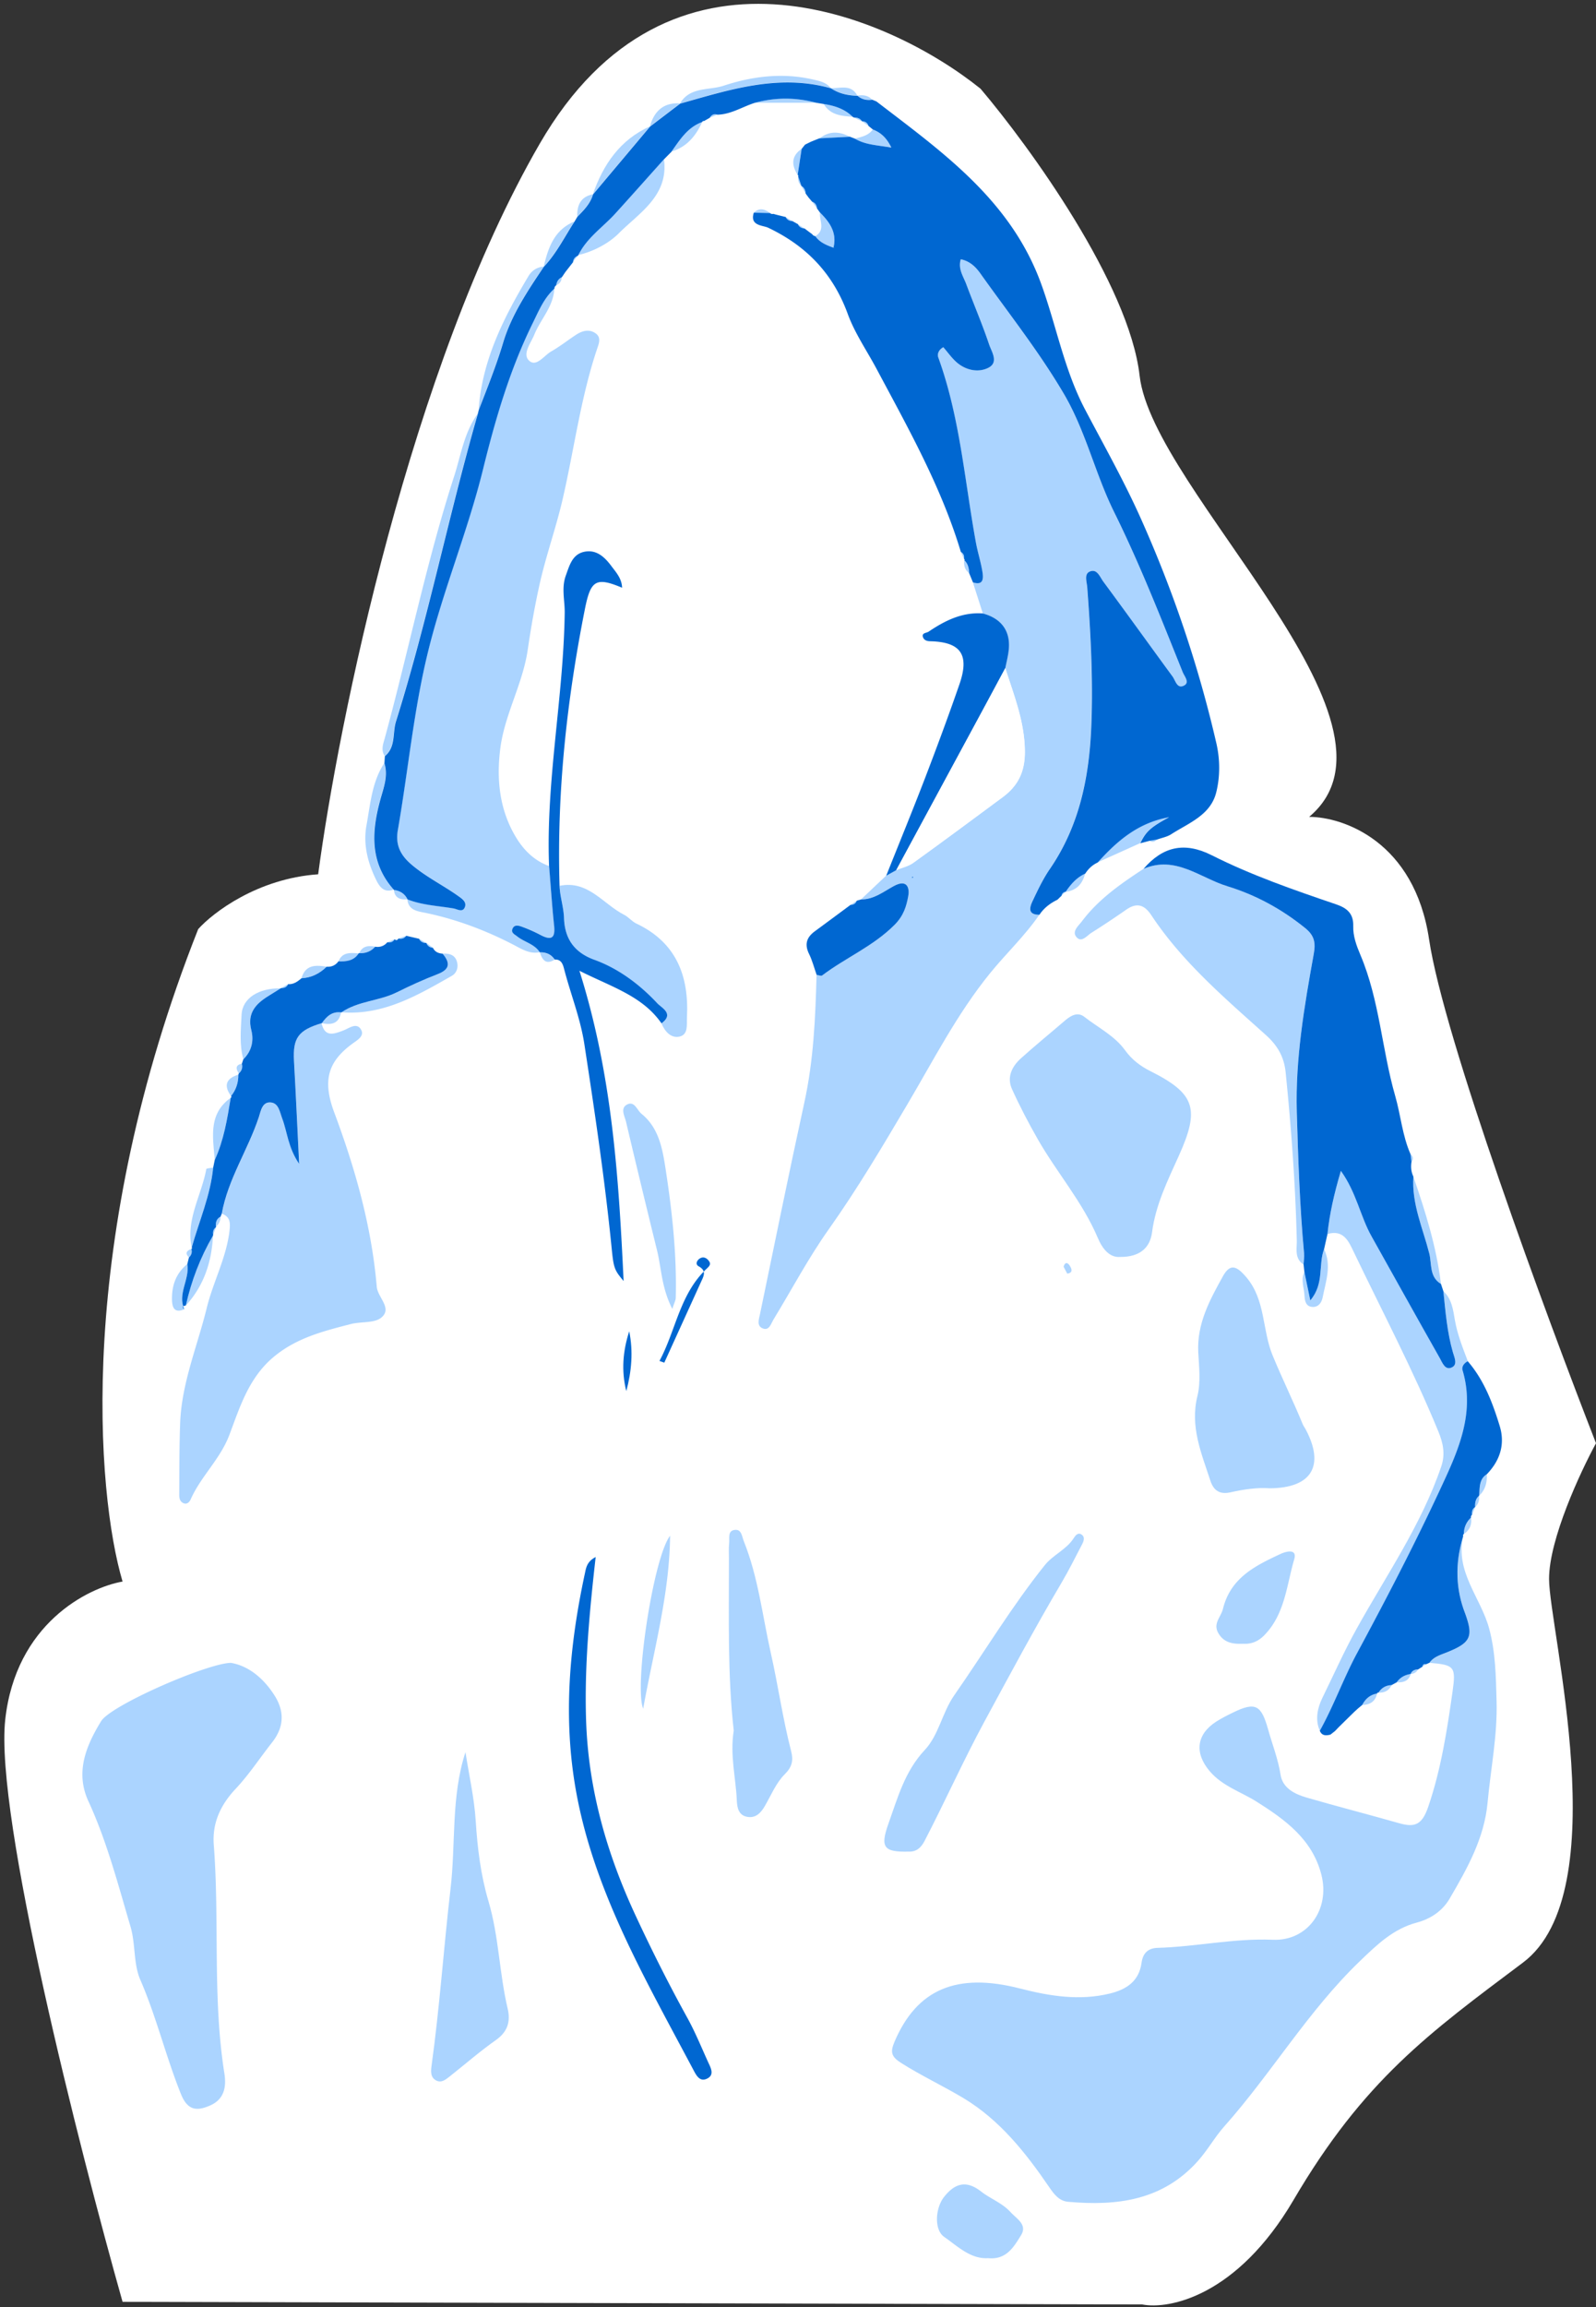 <svg xmlns="http://www.w3.org/2000/svg" width="306" height="442" fill="none"
viewBox="0 0 306 442">
<rect x="0" y="0" width="306" height="442" fill="#333333" stroke="none"/>
<path fill="#fff"
     d="M1 329.501c-2 18.4 14.166 82 22.5 111.5l195.5.499c5.167 1 18.2-1.6 29-20 13.5-23 26-32 44-45.5s5-64 5-73.5c0-7.6 6-20.5 9-26-9.5-24.333-29.2-77.7-32-96.5-2.8-18.8-16.5-23.5-23-23.5 21.5-18-30-62.5-32.5-84.5-2-17.6-21.167-44-30.5-55-17.833-14.333-59.7-32.3-84.5 10.5C78.7 70.3 64.833 138.668 61 167.502c-11.6.8-20.167 7.333-23 10.5-23.6 59.6-19.5 108.166-14.5 125-6.667 1.166-20.5 8.1-22.5 26.5Z">
</path>
<path fill="#007EFF" fill-opacity="0.33"
     d="M188.438 117.528c-.639-1.986-1.272-3.979-1.911-5.965 2.02.655 2.027-.742 1.824-1.978-.305-1.906-.909-3.769-1.257-5.667-2.166-11.857-3.053-23.976-7.21-35.44-.226-.625.021-1.44.959-1.964.923 1.033 1.737 2.255 2.827 3.113 1.694 1.332 3.918 1.754 5.749.859 2.137-1.048.684-3.085.204-4.51-1.308-3.9-2.936-7.682-4.376-11.537-.559-1.491-1.62-2.932-1.053-4.772 1.86.371 2.98 1.63 3.83 2.822 5.393 7.587 11.193 14.89 15.932 22.95 4.208 7.151 6.003 15.298 9.645 22.667 4.935 9.973 8.99 20.331 13.133 30.639.327.822 1.388 1.971.298 2.568-1.374.756-1.672-.932-2.246-1.724-4.426-6.045-8.794-12.134-13.257-18.157-.647-.88-1.192-2.568-2.638-1.92-1.09.487-.531 1.964-.451 3.004.654 8.7 1.112 17.407.8 26.129-.364 9.922-2.203 19.437-7.973 27.846-1.294 1.884-2.29 3.986-3.271 6.059-.596 1.258-1.032 2.706 1.286 2.691-2.798 4.074-6.417 7.456-9.521 11.29-6.294 7.769-10.779 16.578-15.816 25.089-4.789 8.096-9.579 16.177-15.037 23.874-3.903 5.499-7.08 11.515-10.597 17.29-.48.786-.807 2.132-1.956 1.761-1.38-.444-.843-1.819-.632-2.83 2.798-13.486 5.539-26.987 8.482-40.437 1.774-8.096 2.144-16.287 2.348-24.514.356.051.843.276 1.046.116 4.499-3.404 9.791-5.579 13.89-9.704 1.751-1.76 2.282-3.579 2.631-5.543.276-1.585-.262-3.244-2.747-1.898-1.977 1.069-3.838 2.589-6.287 2.575 1.599-1.513 3.205-3.026 4.804-4.539.639-.357 1.286-.713 1.926-1.07 1.105-.458 2.348-.727 3.292-1.411 5.749-4.139 11.448-8.365 17.146-12.584 2.885-2.139 4.23-4.794 4.23-8.62-.007-5.739-2.079-10.831-3.758-16.09.226-1.164.531-2.314.655-3.485.407-3.586-1.36-6.03-4.943-6.983Zm-13.46 50.388-.16.226.261.036-.101-.262ZM280.533 294.334c-1.577 6.794 3.365 11.741 4.971 17.633 1.243 4.575 1.301 9.209 1.432 13.944.182 6.605-1.126 12.956-1.722 19.43-.625 6.852-3.918 12.657-7.269 18.396-1.359 2.335-3.605 3.884-6.316 4.605-4.491 1.193-7.609 4.219-10.902 7.383-9.935 9.551-16.92 21.459-25.998 31.664-1.839 2.066-3.176 4.525-5.051 6.62-6.782 7.594-15.54 8.656-24.901 7.82-1.672-.153-2.624-1.361-3.576-2.75-4.521-6.619-9.5-12.919-16.477-17.109-3.918-2.349-8.082-4.284-11.956-6.743-1.832-1.164-2.13-2.022-1.279-4.023 4.295-10.111 11.941-13.362 24.123-10.227 5.64 1.447 11.367 2.379 17.196.953 3.176-.779 5.575-2.35 6.062-5.885.254-1.833 1.214-2.815 3.111-2.866 7.362-.211 14.609-1.862 22.044-1.549 6.672.283 11.026-5.791 9.325-12.461-1.73-6.787-6.956-10.548-12.385-13.974-3.038-1.92-6.585-2.975-9.042-5.877-2.943-3.47-2.551-7.049 1.294-9.501 1.018-.647 2.101-1.192 3.191-1.723 4.31-2.095 5.415-1.448 6.723 3.229.807 2.895 1.919 5.674 2.391 8.693.393 2.539 2.675 3.695 4.921 4.35 5.901 1.717 11.861 3.237 17.778 4.925 3.074.88 4.44.32 5.64-3.208 2.442-7.187 3.576-14.534 4.63-21.954.683-4.808.399-5.165-4.427-5.557.814-1.157 2.115-1.513 3.322-1.994 4.739-1.898 5.146-3.084 3.379-7.841-1.751-4.721-1.708-9.573-.232-14.403Z">
</path>
<path fill="#0067D1"
     d="M199.297 175.248c-2.319.015-1.89-1.433-1.287-2.691.982-2.074 1.977-4.176 3.271-6.06 5.778-8.409 7.617-17.923 7.973-27.845.32-8.722-.145-17.429-.799-26.129-.08-1.04-.632-2.517.45-3.005 1.447-.647 1.985 1.048 2.639 1.921 4.455 6.023 8.831 12.111 13.257 18.156.581.793.879 2.481 2.246 1.724 1.083-.596.029-1.753-.298-2.568-4.15-10.314-8.199-20.666-13.134-30.639-3.648-7.368-5.436-15.508-9.645-22.666-4.738-8.06-10.538-15.363-15.931-22.95-.851-1.2-1.97-2.451-3.831-2.822-.567 1.84.494 3.273 1.054 4.772 1.439 3.855 3.067 7.645 4.376 11.536.479 1.426 1.933 3.47-.204 4.51-1.832.895-4.056.473-5.749-.858-1.098-.866-1.912-2.08-2.827-3.113-.945.53-1.185 1.345-.96 1.964 4.158 11.457 5.044 23.575 7.21 35.44.349 1.905.952 3.76 1.258 5.666.196 1.23.189 2.633-1.825 1.979-.24-.582-.479-1.171-.719-1.753-.044-.931-.218-1.804-.931-2.481l.08-.16-.145-.116c.095-.575-.087-1.026-.603-1.324-3.736-12.432-10.074-23.663-16.136-35.025-1.875-3.521-4.201-6.867-5.552-10.577-2.828-7.74-7.93-13.028-15.271-16.512-.988-.473-3.561-.328-2.733-2.874l3.104.066a.624.624 0 0 0 .625.16c.291.08.581.16.872.233l1.512.37c.254.539.69.779 1.279.779.356.196.705.393 1.061.59.247.545.676.8 1.265.821.276.211.559.422.836.633.21.16.429.313.639.473a.816.816 0 0 0 .596.37c.865 1.245 2.203 1.746 3.547 2.241l.182-.014-.255-.008c.72-2.858-.697-4.895-2.587-6.75l-.567-.786c-.058-.61-.327-1.062-.93-1.28-.218-.255-.436-.517-.662-.771l-.654-.895.073.102c-.036-.618-.247-1.142-.821-1.455l.014.022-.632-1.848.051-.174-.146-.117c.255-1.658.509-3.324.763-4.982.219-.27.437-.546.655-.815.378-.19.755-.371 1.133-.56l.255-.102c.429-.175.865-.35 1.301-.524l.145-.029c1.926-.102 3.852-.196 5.786-.298.312.123.632.247.945.364 1.991 1.192 4.208 1.229 6.984 1.716-.974-2-2.1-2.895-3.554-3.477l-.828-.676c-.204-.626-.662-.895-1.294-.902l.058.029c-.363-.575-.916-.764-1.563-.735l-.232-.13c-1.534-1.528-3.474-2.14-5.546-2.46l-1.454-.24c-3.91-1.04-7.82-1.047-11.723 0-2.406.75-4.586 2.226-7.21 2.285-.676-.248-1.141.043-1.49.603l.043-.022c-.377.219-.763.43-1.141.648-.16-.051-.269 0-.312.167-2.835 1.004-4.31 3.426-5.924 5.696l.066-.044-.807.808.08-.08c-.262.269-.531.538-.792.807l.051-.073c-3.111 3.47-6.2 6.954-9.333 10.402-2.398 2.641-5.487 4.663-7.115 7.995l-.08.116c-.56.226-.894.618-.931 1.237l-1.482 1.898-.676 1.004.022-.036c-.669.313-.996.873-1.098 1.578a.678.678 0 0 0-.334.611c-2.014 1.819-3.009 4.278-4.165 6.627-4.39 8.911-7.16 18.404-9.521 27.984-2.907 11.806-7.61 23.045-10.517 34.836-2.784 11.29-3.83 22.87-5.822 34.298-.48 2.771.422 4.735 2.617 6.605 2.798 2.379 6.061 3.957 9.005 6.059.668.473 1.562 1.084 1.257 2.008-.4 1.215-1.468.466-2.18.342-2.966-.509-6.011-.611-8.853-1.739l.015.008c-.524-1.099-1.418-1.652-2.595-1.819l-.037-.036c-4.63-5.187-4.273-11.115-2.587-17.247.625-2.285 1.54-4.547.785-6.991l.087-1.353c2.13-1.746 1.44-4.43 2.13-6.641 6.098-19.401 10.066-39.375 15.684-58.907.059-.247.124-.494.182-.742 1.643-4.284 3.365-8.518 4.688-12.948 1.585-5.288 4.717-9.95 7.806-14.54l-.007.014c2.427-2.56 3.968-5.725 5.873-8.642l.545-.917c1.235-1.273 2.5-2.517 3.009-4.299l-.015.022c3.656-4.35 7.312-8.693 10.968-13.042l-.022.021c1.933-1.469 3.867-2.946 5.807-4.415l-.036.022c9.47-2.67 18.904-5.761 28.935-2.932l-.03-.014c1.549 1.033 3.278 1.396 5.103 1.44h.007c.814.72 1.781.895 2.827.757l.109.043c.226.095.451.19.676.277 12.647 9.703 25.722 18.869 31.573 34.901 2.922 8.01 4.419 16.505 8.439 24.129 3.641 6.91 7.493 13.733 10.677 20.855 6.214 13.886 11.083 28.275 14.5 43.114.705 3.077.726 6.343-.03 9.376-1.09 4.379-5.276 5.863-8.634 8.024-.785.509-1.788.684-2.697 1.011-.479.08-.959.167-1.439.247-.596.16-1.192.32-1.788.473 1.076-2.248 1.97-3.07 5.524-4.99-5.931 1.047-9.994 4.561-13.686 8.671-1.01.465-1.795 1.2-2.391 2.131-1.665.735-2.784 2.059-3.78 3.514l.073-.044c-.48.051-.77.305-.843.786l.095-.11-.873.852c-1.395.683-2.594 1.578-3.452 2.88Z">
</path>
<path fill="#007EFF" fill-opacity="0.33"
     d="M78.1 172.281c2.842 1.127 5.887 1.236 8.853 1.738.72.124 1.788.873 2.18-.342.305-.931-.589-1.535-1.257-2.007-2.944-2.103-6.207-3.681-9.005-6.06-2.203-1.869-3.097-3.833-2.617-6.605 1.984-11.42 3.038-23.008 5.822-34.298 2.907-11.791 7.61-23.03 10.517-34.836 2.362-9.58 5.131-19.073 9.521-27.983 1.156-2.35 2.159-4.809 4.165-6.627-.138 3.462-2.639 5.892-3.845 8.874-.647 1.6-2.355 3.695-.981 4.968 1.388 1.288 2.863-1.003 4.244-1.782 1.672-.945 3.184-2.167 4.805-3.215 1.177-.764 2.522-1.105 3.728-.218 1.098.807.574 1.993.233 3.004-3.147 9.398-4.383 19.233-6.607 28.835-1.25 5.39-3.14 10.635-4.354 16.025-.945 4.205-1.7 8.489-2.318 12.737-.96 6.525-4.368 12.301-5.233 18.702-.807 5.987-.233 12.054 3.11 17.436 1.498 2.408 3.489 4.314 6.229 5.303.313 3.805.56 7.609.967 11.406.254 2.408-.545 2.866-2.602 1.782a30.728 30.728 0 0 0-3.598-1.593c-.64-.232-1.49-.465-1.81.48-.247.721.473 1.012.916 1.368 1.381 1.106 3.307 1.448 4.347 3.055-1.941.408-3.46-.596-5.074-1.433-5.37-2.779-10.982-4.888-16.92-6.117-1.534-.299-3.227-.51-3.416-2.597ZM44.252 318.579c3.264.531 6.193 2.815 8.366 6.22 1.999 3.135 1.831 6.139-.48 9.063-2.318 2.939-4.383 6.111-6.94 8.831-2.923 3.106-4.536 6.583-4.21 10.773 1.127 14.578-.268 29.264 2.036 43.791.407 2.56-.036 4.932-2.711 6.11-2.515 1.106-4.325 1.055-5.626-2.189-2.892-7.187-4.688-14.745-7.784-21.874-1.352-3.106-.88-6.816-1.89-10.227-2.398-8.104-4.513-16.28-8.067-23.998-2.58-5.594-.393-10.693 2.442-15.327 1.897-3.077 20.372-11.1 24.864-11.173ZM61.652 196.03c.64 2.764 2.384 2.073 4.187 1.39 1.075-.408 2.434-1.528 3.292-.306.923 1.317-.625 2.153-1.526 2.815-4.776 3.485-5.793 7.122-3.518 13.21 4.005 10.708 7.166 21.837 8.148 33.374.174 2.073 3.03 4.11.9 5.9-1.351 1.134-3.917.749-5.88 1.258-5.24 1.353-10.414 2.641-14.797 6.307-4.768 3.993-6.469 9.594-8.475 14.919-1.766 4.67-5.48 7.951-7.435 12.381-.24.538-.756 1.033-1.454.669-.763-.4-.734-1.208-.727-1.913.03-4.474.008-8.955.175-13.421.29-7.66 3.3-14.694 5.095-22.019 1.235-5.041 3.794-9.66 4.375-14.89.175-1.557.066-2.597-1.475-3.179 1.192-6.627 5.044-12.235 7.115-18.527.378-1.143.647-2.968 2.34-2.765 1.476.175 1.672 1.855 2.138 3.077.988 2.59 1.104 5.521 3.241 8.693-.356-7.216-.647-13.486-.988-19.757-.262-4.386.785-5.863 5.27-7.216Z">
</path>
<path fill="#0067D1"
     d="M254.513 236.432c-.218.96-.429 1.92-.647 2.88-1.148 2.975.08 6.641-2.645 9.82-.465-2.247-.8-3.855-1.134-5.463l-.153-1.404c.037-.72.153-1.447.095-2.16-.829-9.005-1.134-18.084-1.396-27.082-.29-10.082 1.439-20.244 3.249-30.246.393-2.168.146-3.535-1.664-4.99-4.485-3.623-9.434-6.321-14.893-7.994-5.24-1.601-9.95-5.972-16.077-3.332 3.685-4.277 7.842-5.245 13.09-2.604 7.653 3.855 15.765 6.656 23.869 9.413 2.049.698 3.314 1.76 3.249 4.124-.059 1.957.617 3.768 1.381 5.572 3.663 8.642 4.099 18.084 6.664 27.002 1.069 3.703 1.367 7.602 2.944 11.166.058.487.124.975.182 1.462-.16.982-.073 1.928.363 2.83-.356 5.186 1.81 9.878 3.046 14.73.494 1.957-.022 4.495 2.238 5.827.153.465.313.931.465 1.403.407 3.929.72 7.878 1.825 11.697.298 1.026.959 2.372-.24 2.91-1.272.575-1.788-.938-2.282-1.811-4.398-7.762-8.73-15.552-13.09-23.336-2.145-3.819-2.864-8.329-5.866-12.526-1.294 4.386-2.166 8.191-2.573 12.112Z">
</path>
<path fill="#007EFF" fill-opacity="0.33"
     d="M214.763 240.81c-2.042.16-3.401-1.564-4.281-3.644-2.907-6.86-7.828-12.475-11.484-18.862-1.795-3.143-3.481-6.358-4.971-9.653-1.025-2.262-.022-4.321 1.694-5.87 2.783-2.51 5.698-4.874 8.54-7.318 1.097-.938 2.398-1.622 3.612-.669 2.66 2.08 5.829 3.644 7.82 6.401 1.352 1.869 2.973 3.07 4.95 4.059 8.569 4.306 9.405 7.238 5.371 16.185-2.122 4.706-4.448 9.369-5.131 14.65-.378 2.924-2.297 4.75-6.12 4.721Z">
</path>
<path fill="#007EFF" fill-opacity="0.33"
     d="M219.248 166.461c6.127-2.641 10.837 1.724 16.077 3.331 5.458 1.673 10.408 4.372 14.892 7.994 1.81 1.463 2.057 2.823 1.665 4.991-1.81 10.002-3.54 20.171-3.249 30.246.262 8.998.567 18.076 1.395 27.081.066.713-.058 1.441-.094 2.161-1.781-1.164-1.265-3.012-1.301-4.634-.262-10.758-1.061-21.48-2.137-32.188-.298-2.953-1.548-5.128-3.765-7.121-7.9-7.1-16.041-14.003-21.986-22.98-1.345-2.029-2.798-2.466-4.826-1.054a167.57 167.57 0 0 1-6.65 4.415c-.851.531-1.847 1.899-2.799.917-1.09-1.128.306-2.234.967-3.114 3.176-4.226 7.45-7.194 11.811-10.045Z">
</path>
<path fill="#0067D1"
     d="M61.652 196.03c-4.477 1.353-5.524 2.83-5.284 7.202.349 6.27.632 12.54.988 19.756-2.144-3.171-2.26-6.103-3.241-8.692-.465-1.222-.662-2.903-2.137-3.077-1.694-.204-1.97 1.615-2.34 2.764-2.072 6.292-5.924 11.901-7.116 18.527-.08.197-.153.386-.233.582-.77.408-.98 1.077-.886 1.892l.029.116c-.502.349-.669.837-.56 1.426 0 0-.029.203-.036.203-2.435 4.19-4.15 8.649-5.204 13.378-.45.094-.887.203-.298.734-1.352-2.989 1.075-5.724.581-8.663.102-.422.211-.844.313-1.266.48-.451.647-.996.465-1.637l.153-.109-.088-.16c1.432-5.092 3.598-9.98 4.114-15.312.102-.48.196-.967.298-1.447 1.744-3.79 2.399-7.857 3.067-11.923l.153-.145-.087-.189c.96-1.193 1.41-2.568 1.395-4.096l.087-.24c.582-.502.77-1.12.59-1.862.094-.284.18-.56.275-.844 1.607-1.564 2.057-3.542 1.534-5.594-.814-3.179.785-4.99 3.198-6.488.8-.495 1.592-.997 2.391-1.492 0 0 .153-.08.16-.08.596.03 1.047-.181 1.308-.742 1.047.073 1.817-.501 2.559-1.127 1.897-.102 3.481-.895 4.826-2.211.945.065 1.7-.27 2.26-1.033 1.512.051 2.944-.088 3.874-1.521l.102-.036c1.214.051 2.253-.327 3.074-1.244.93.146 1.716-.138 2.333-.851.582.095 1.076-.029 1.389-.582.312.298.545.167.748-.138.603.138 1.105-.007 1.483-.524l2.457.568c.269.567.741.807 1.352.814l.021-.043c.226.596.662.916 1.287.967.37.786 1.046 1.062 1.86 1.12 1.44 1.717 1.469 2.983-.93 3.907-2.667 1.025-5.284 2.218-7.85 3.491-3.394 1.695-7.406 1.644-10.611 3.841l-.095.007c-1.737-.211-2.783.793-3.677 2.073h-.051Z">
</path>
<path fill="#007EFF" fill-opacity="0.33"
     d="M243.386 285.133c-2.224-.175-4.855.182-7.457.771-1.999.451-3.22-.262-3.867-2.233-1.723-5.274-3.932-10.366-2.478-16.229.654-2.626.312-5.55.159-8.322-.298-5.506 2.217-10.089 4.732-14.621 1.374-2.473 2.609-2.008 4.492.211 3.699 4.364 3.009 10.075 5.029 14.963 1.832 4.445 3.954 8.751 5.779 13.195.138.335.37.626.545.946 3.714 6.954 1.228 11.297-6.934 11.319Z">
</path>
<path fill="#0067D1"
     d="M280.533 294.334c-1.483 4.823-1.519 9.675.233 14.396 1.773 4.757 1.366 5.943-3.38 7.842-1.206.48-2.507.843-3.322 1.993-.218.094-.428.189-.646.283-.415-.109-.64.059-.705.473-.269.167-.538.342-.814.509-.655.015-1.178.248-1.454.895l.022-.014c-1.112.174-2.028.661-2.682 1.6-.327.174-.654.356-.981.531-1.091.036-1.919.531-2.508 1.44h-.196l-.087.175c-1.33.233-2.224 1.025-2.835 2.189-.283.233-.56.466-.843.699-.247.232-.502.458-.749.691l-2.18 2.138c-.255.255-.516.509-.771.757-.225.24-.45.48-.676.713-.29.225-.581.458-.872.683-.843.204-1.628.262-2.042-.734 2.696-4.83 4.543-10.053 7.174-14.934 5.494-10.199 10.858-20.499 15.75-30.996 3.365-7.216 6.963-14.635 4.455-23.11-.218-.734.276-1.389.989-1.76 3.118 3.615 4.775 7.98 6.134 12.439 1.061 3.491.036 6.605-2.486 9.216-1.555.99-1.308 2.634-1.482 4.117l-.008.022c-.676.568-.785 1.331-.748 2.146l-.008.007c-.545.35-.661.873-.581 1.477a.487.487 0 0 0-.196.524c-.887.858-1.367 1.884-1.367 3.128-.152.123-.203.276-.138.465ZM103.495 182.442c-1.032-1.607-2.958-1.942-4.346-3.055-.444-.356-1.163-.647-.916-1.367.32-.939 1.17-.713 1.81-.48 1.228.451 2.442.982 3.597 1.593 2.065 1.083 2.857.625 2.602-1.783-.399-3.789-.646-7.601-.966-11.405-.64-16.273 2.769-32.291 2.994-48.512.037-2.379-.661-4.757.211-7.158.72-1.978 1.25-4.117 3.612-4.575 2.304-.444 3.867 1.062 5.132 2.757.894 1.2 1.991 2.371 2.049 4.146-5.058-2.131-6.04-1.397-7.137 4.117-3.474 17.495-5.393 35.12-4.855 52.971.073 2.087.778 4.051.857 6.212.131 3.622 1.672 6.481 5.837 7.987 4.572 1.658 8.656 4.692 12.043 8.322.829.887 3.3 2.022.807 3.848-3.649-5.245-9.514-6.947-15.736-10.075 6.266 19.793 7.523 39.419 8.475 59.445-1.744-2.081-1.911-2.423-2.289-6.263-1.301-13.094-3.242-26.1-5.234-39.106-.755-4.925-2.616-9.552-3.866-14.338-.225-.866-.502-1.964-1.824-1.884-.676-1.011-1.643-1.411-2.821-1.389l-.036-.008Z">
</path>
<path fill="#007EFF" fill-opacity="0.33"
     d="M281.427 260.8c-.712.371-1.207 1.026-.989 1.76 2.508 8.475-1.09 15.894-4.455 23.11-4.891 10.497-10.255 20.797-15.75 30.996-2.631 4.881-4.477 10.111-7.174 14.934-.996-2.183-.4-4.51.473-6.3 2.166-4.415 4.157-8.911 6.563-13.239 5.669-10.22 12.421-19.909 16.237-31.112.799-2.356.363-4.444-.545-6.67-4.826-11.748-10.743-22.972-16.223-34.4-.981-2.051-1.962-4.372-5.051-3.455.407-3.921 1.279-7.725 2.573-12.112 3.009 4.198 3.728 8.708 5.865 12.527 4.361 7.776 8.7 15.574 13.09 23.335.494.873 1.01 2.386 2.282 1.812 1.192-.539.531-1.884.24-2.91-1.105-3.819-1.417-7.769-1.824-11.697 1.643 1.491 1.875 3.644 2.209 5.565.487 2.771 1.512 5.288 2.479 7.856ZM89.242 335.688c.683 4.4 1.694 8.779 1.97 13.209.327 5.209.974 10.388 2.435 15.32 2.013 6.772 2.078 13.828 3.692 20.629.574 2.437-.007 4.409-2.246 5.987-3.053 2.153-5.88 4.612-8.81 6.932-.762.597-1.598 1.339-2.608.844-1.17-.574-1.083-1.746-.93-2.873 1.562-11.246 2.318-22.594 3.633-33.84 1.032-8.721.066-17.596 2.864-26.208ZM174.178 354.739c-4.695.116-5.473-.786-3.845-5.332 1.774-4.954 3.133-10.046 6.97-14.134 2.697-2.874 3.336-7.165 5.648-10.475 5.792-8.307 11.018-17.007 17.356-24.929 1.599-2 4.143-2.975 5.553-5.179.312-.487.792-1.135 1.454-.727.777.48.479 1.28.138 1.935-1.287 2.458-2.515 4.946-3.925 7.332-5.153 8.714-9.921 17.633-14.747 26.529-4.085 7.536-7.566 15.341-11.513 22.935-.676 1.303-1.555 2.117-3.089 2.045ZM140.679 331.542c-1.214-10.715-.901-21.845-.923-32.974 0-.968-.058-1.942.044-2.903.109-.982-.371-2.495 1.214-2.567 1.17-.059 1.235 1.265 1.584 2.145 2.776 6.904 3.569 14.272 5.189 21.452 1.411 6.241 2.283 12.577 3.889 18.767.458 1.761.24 3.019-1.236 4.481-1.642 1.637-2.594 3.979-3.786 6.045-.785 1.361-1.788 2.415-3.453 2.081-1.606-.32-1.875-1.768-1.933-3.128-.182-4.343-1.345-8.627-.589-13.399Z">
</path>
<path fill="#0067D1"
     d="M114.208 298.306c-1.206 10.678-2.166 20.884-1.839 31.199.415 13.159 3.903 25.423 9.405 37.294 3.111 6.7 6.411 13.276 9.98 19.735 1.519 2.743 2.711 5.674 4.012 8.533.487 1.069 1.286 2.43-.182 3.157-1.439.713-2.093-.633-2.675-1.731-2.667-5.019-5.385-10.017-8.009-15.065-6.353-12.235-12.044-24.703-14.486-38.444-2.478-13.952-1.243-27.715 1.701-41.419.24-1.077.342-2.372 2.093-3.259ZM188.438 117.528c3.583.953 5.35 3.404 4.964 6.99-.123 1.171-.428 2.328-.654 3.485a3078.7 3078.7 0 0 1-4.433 8.241c-5.488 10.155-10.983 20.31-16.477 30.465-.64.356-1.287.712-1.926 1.069 2.485-6.234 5.044-12.454 7.449-18.717 2.283-5.957 4.507-11.937 6.593-17.967 1.962-5.674.269-8.103-5.626-8.242-.763-.014-1.199-.298-1.366-.778-.291-.836.661-.785 1.075-1.055 3.133-2.116 6.447-3.775 10.401-3.491Z">
</path>
<path fill="#007EFF" fill-opacity="0.33"
     d="M126.826 196.081c2.493-1.826.022-2.96-.807-3.848-3.387-3.637-7.472-6.663-12.043-8.322-4.165-1.513-5.706-4.364-5.837-7.987-.08-2.16-.785-4.124-.857-6.212 5.465-1.142 8.351 3.506 12.385 5.55.843.43 1.482 1.273 2.333 1.673 7.631 3.608 10.117 9.988 9.71 17.931-.073 1.397.305 3.317-1.403 3.725-1.642.378-2.827-.953-3.481-2.51Z">
</path>
<path fill="#0067D1"
     d="M165.107 172.317c2.449.014 4.303-1.506 6.287-2.575 2.486-1.346 3.023.312 2.747 1.898-.349 1.964-.879 3.783-2.631 5.543-4.106 4.125-9.398 6.3-13.889 9.704-.204.153-.691-.073-1.047-.117-.472-1.331-.821-2.72-1.439-3.979-.908-1.825-.523-3.186 1.061-4.349 2.297-1.681 4.579-3.383 6.869-5.078.574 0 .995-.24 1.199-.8.276-.08.559-.16.843-.247Z">
</path>
<path fill="#007EFF" fill-opacity="0.33"
     d="M189.456 432.631c-3.365.204-5.822-2.262-8.417-4.066-2.006-1.397-1.693-5.558-.043-7.653 2.056-2.611 4.244-3.295 7.108-1.054 1.788 1.396 4.019 2.175 5.618 3.92 1.199 1.317 3.307 2.415 2.042 4.459-1.359 2.175-2.761 4.743-6.308 4.394ZM238.305 314.92c-1.94.08-3.663-.196-4.724-2.051-1.054-1.848.509-3.07.887-4.605 1.453-5.957 6.141-8.256 10.975-10.518 1.272-.596 3.299-1.047 2.696.997-1.461 4.968-1.766 10.46-5.705 14.512-1.214 1.251-2.53 1.76-4.129 1.665ZM128.905 250.769c-2.079-4.045-2.079-7.754-2.937-11.239a2611.073 2611.073 0 0 1-5.945-24.63c-.262-1.099-1.156-2.59.218-3.295 1.417-.728 1.89 1.084 2.762 1.789 3.292 2.67 4.005 6.641 4.586 10.402 1.272 8.235 2.195 16.534 1.97 24.907-.022.429-.269.858-.654 2.066ZM91.576 79.294C85.957 98.825 81.989 118.8 75.89 138.2c-.698 2.212 0 4.903-2.13 6.642-.785-1.171-.276-2.364.037-3.506 4.535-16.644 7.944-33.585 13.257-50.032 1.322-4.081 1.918-8.41 4.52-12.01ZM128.475 294.225c-.101 11.151-3.125 21.859-5.16 33.134-1.773-4.409 1.948-28.944 5.16-33.134ZM110.851 48.866c1.62-3.331 4.709-5.354 7.115-7.994 3.133-3.448 6.222-6.932 9.332-10.402.96 7.027-4.753 10.315-8.656 14.228-1.839 1.855-4.804 3.492-7.791 4.168ZM104.258 51.07c-3.089 4.59-6.221 9.253-7.806 14.541-1.323 4.43-3.045 8.664-4.688 12.948.647-9.492 4.797-17.69 9.551-25.648.61-1.04 1.635-1.746 2.943-1.84ZM65.49 193.943c3.205-2.189 7.21-2.146 10.611-3.84 2.559-1.281 5.175-2.466 7.85-3.492 2.398-.924 2.37-2.19.93-3.906 1.323-.073 2.442.254 2.77 1.709.24 1.033-.16 2.051-1.018 2.539-6.578 3.739-13.126 7.601-21.143 6.99ZM210.438 165.217c3.693-4.11 7.763-7.631 13.686-8.671-3.554 1.92-4.44 2.742-5.523 4.99a4188.565 4188.565 0 0 1-8.163 3.681ZM159.308 16.897c-10.03-2.83-19.457.261-28.935 2.931 1.897-3.244 5.546-2.48 8.358-3.404 5.502-1.811 11.266-2.539 17.073-1.208 1.287.291 2.61.546 3.504 1.68ZM73.674 146.202c.756 2.444-.16 4.699-.785 6.991-1.686 6.132-2.035 12.068 2.587 17.247-1.81.647-2.667-.459-3.343-1.841-1.62-3.295-2.53-6.808-1.875-10.431.749-4.081 1.04-8.336 3.416-11.966Z">
</path>
<path fill="#0067D1"
     d="M126.44 260.735c3.148-5.842 3.889-12.854 9.078-17.699.524-.487.822-.851.422-1.418-.436-.626-1.112-.96-1.824-.473-.524.364-.843 1.091-.16 1.462 1.599.873.93 1.928.436 3.019a15062.46 15062.46 0 0 1-7.029 15.443 70.728 70.728 0 0 0-.923-.334Z">
</path>
<path fill="#007EFF" fill-opacity="0.33"
     d="M276.274 245.989c-2.261-1.338-1.737-3.877-2.239-5.826-1.236-4.852-3.409-9.544-3.045-14.73 2.304 6.714 4.433 13.471 5.284 20.556ZM124.631 24.2c-3.656 4.35-7.312 8.692-10.968 13.042 1.999-5.74 5.211-10.46 10.968-13.043ZM53.773 189.36c-.8.495-1.591.997-2.39 1.492-2.414 1.498-4.013 3.309-3.199 6.488.53 2.059.073 4.03-1.533 5.594-.778-2.8-.466-5.703-.335-8.503.145-3.252 3.365-5.143 7.457-5.071ZM250.087 243.67c.334 1.607.669 3.215 1.134 5.463 2.725-3.179 1.497-6.845 2.645-9.821 1.483 3.121.335 6.176-.269 9.224-.189.968-.755 1.891-1.918 1.855-1.265-.036-1.519-1.113-1.563-2.08-.058-1.542-.77-3.092-.029-4.641Z">
</path>
<path fill="#0067D1" d="M120.081 266.517c-.981-3.869-.661-7.688.56-11.456.785 3.84.458 7.652-.56 11.456Z">
</path>
<path fill="#007EFF" fill-opacity="0.33"
     d="M40.865 223.694c-.516 5.332-2.682 10.228-4.114 15.313-1.133-5.383 1.883-10.003 2.799-15.014.036-.175.857-.204 1.315-.299ZM35.632 250.115a46.405 46.405 0 0 1 5.204-13.378c-.247 5.041-1.744 9.588-5.204 13.378ZM44.238 210.324c-.676 4.066-1.33 8.133-3.068 11.923-.32-4.321-1.3-8.817 3.068-11.923ZM110.124 42.435c-1.912 2.917-3.445 6.082-5.873 8.642.843-3.63 2.028-7.041 5.873-8.642ZM35.908 242.178c.495 2.939-1.933 5.681-.581 8.663-1.999.837-2.333-.473-2.355-1.949-.03-2.655.8-4.983 2.936-6.714ZM159.86 47.485c-1.345-.495-2.675-.997-3.54-2.24 1.999-1.18.749-2.998.887-4.54 1.89 1.855 3.307 3.892 2.587 6.75l.066.03ZM167.339 24.804c1.453.582 2.58 1.476 3.554 3.477-2.777-.488-5.001-.524-6.985-1.717 1.272-.342 2.595-.575 3.431-1.76ZM128.708 29.051c1.621-2.27 3.096-4.692 5.924-5.695-1.207 2.698-2.973 4.815-5.924 5.695ZM130.409 19.805c-1.933 1.47-3.867 2.947-5.807 4.416.828-2.931 2.602-4.612 5.807-4.416ZM144.749 19.682c3.91-1.055 7.821-1.04 11.724 0h-11.724ZM157.926 19.915c2.072.32 4.012.931 5.546 2.459-2.137-.16-4.281-.313-5.546-2.459ZM204.269 170.869c.995-1.455 2.107-2.779 3.779-3.514-.494 1.994-1.664 3.267-3.779 3.514ZM113.685 37.22c-.509 1.776-1.781 3.027-3.009 4.3-.065-2.183.632-3.827 3.009-4.3ZM164.381 18.322c-1.825-.043-3.555-.407-5.103-1.44 1.81.087 3.896-.815 5.103 1.44ZM62.626 185.206c-1.345 1.31-2.93 2.102-4.826 2.212.756-2.612 2.725-2.554 4.826-2.212ZM45.698 205.887c.008 1.527-.436 2.895-1.395 4.095-1.475-2.029-.945-3.368 1.395-4.095ZM153.689 28.52l-.763 4.983c-1.185-1.876-1.243-3.586.763-4.983ZM61.71 196.023c.894-1.273 1.94-2.284 3.678-2.073-.386 2.182-1.847 2.459-3.678 2.073ZM103.51 182.472c1.177-.022 2.151.378 2.82 1.389-1.665 1.018-2.355.051-2.82-1.389ZM204.624 244.011l-.697-1.309c.225-.902.741-.895 1.163-.233.341.546.756 1.353-.466 1.542ZM261.192 326.646c.611-1.164 1.505-1.957 2.835-2.19-.327 1.528-1.352 2.153-2.835 2.19ZM162.956 26.2c-1.926.102-3.852.197-5.786.299 1.861-1.477 3.802-1.31 5.786-.298ZM283.586 286.572c.174-1.491-.065-3.128 1.483-4.117.072 1.579-.298 2.997-1.483 4.117ZM68.767 182.654c-.93 1.433-2.362 1.578-3.873 1.52.77-1.833 2.34-1.622 3.873-1.52ZM267.792 322.31c.654-.938 1.57-1.433 2.682-1.6-.385 1.382-1.439 1.644-2.682 1.6ZM280.686 293.876c0-1.244.479-2.27 1.366-3.128.16 1.317-.24 2.379-1.366 3.128ZM75.513 170.469c1.177.16 2.071.72 2.594 1.818-1.373.131-2.42-.225-2.594-1.818ZM147.627 40.807l-3.103-.066c1.054-.99 2.086-.705 3.103.066ZM264.311 324.282c.588-.909 1.417-1.404 2.507-1.44-.509 1.055-1.374 1.491-2.507 1.44ZM71.944 181.373c-.822.916-1.861 1.287-3.075 1.244.625-1.404 1.78-1.499 3.075-1.244Z">
</path>
<path fill="#007EFF" fill-opacity="0.33"
     d="M167.208 19.079c-1.047.13-2.014-.044-2.828-.757 1.062-.181 2.043-.072 2.828.757ZM36.686 239.275c.182.641.022 1.186-.465 1.637-.8-.815-.45-1.302.465-1.637ZM46.374 203.777c.182.742-.007 1.368-.588 1.863-.575-.859-.698-1.586.588-1.863ZM184.877 107.329c.712.677.886 1.55.93 2.481-.836-.633-1.054-1.499-.93-2.481ZM282.83 288.741c-.03-.815.072-1.579.748-2.146.095.836-.138 1.556-.748 2.146ZM106.613 54.657c.102-.706.429-1.266 1.098-1.579-.037.757-.378 1.302-1.098 1.579ZM151.916 42.363c-.589 0-1.025-.24-1.279-.778l1.279.778ZM270.452 320.725c.269-.64.792-.873 1.454-.895-.327.553-.822.844-1.454.895ZM155.702 38.639c.596.218.872.676.93 1.28-.312-.43-.617-.858-.93-1.28ZM220.396 161.064c.48-.08.96-.168 1.44-.248-.415.488-.887.619-1.44.248ZM154.234 43.774c-.588-.022-1.017-.276-1.264-.822.421.27.843.546 1.264.822ZM165.216 23.218c.633.014 1.083.284 1.294.902l-1.294-.902ZM270.634 222.604c-.058-.488-.124-.975-.182-1.462.523.429.582.916.182 1.462ZM109.84 50.212c.043-.618.371-1.01.93-1.236-.305.414-.618.829-.93 1.236ZM41.396 234.984c-.094-.815.116-1.484.887-1.891-.008.771-.27 1.418-.887 1.891ZM282.241 290.224c-.08-.604.029-1.12.582-1.477-.197.495-.386.989-.582 1.477ZM153.02 33.794l.633 1.848c-.516-.51-.705-1.135-.633-1.848ZM136.049 22.57c.349-.56.814-.85 1.49-.603-.502.203-.996.4-1.49.604Z">
</path>
<path fill="#007EFF" fill-opacity="0.33"
     d="M163.712 22.512c.647-.021 1.199.16 1.563.735-.524-.247-1.047-.487-1.563-.735ZM153.638 35.62c.574.313.785.837.821 1.455-.268-.487-.545-.968-.821-1.455ZM203.498 171.611c.073-.488.363-.735.843-.786-.283.262-.559.524-.843.786ZM134.952 23.196c.378-.218.763-.429 1.141-.647-.378.218-.756.429-1.141.647ZM107.688 53.122l.676-1.004c-.232.335-.457.67-.676 1.004ZM83.02 181.584c-.632-.051-1.068-.371-1.286-.968.422.328.85.648 1.287.968ZM184.215 105.729c.509.298.698.749.604 1.323a203.73 203.73 0 0 1-.604-1.323ZM40.865 236.533c-.108-.589.051-1.076.56-1.426-.189.473-.37.946-.56 1.426ZM81.705 180.66c-.61 0-1.083-.24-1.352-.814.45.269.901.545 1.352.814ZM127.247 30.55c.262-.27.531-.539.792-.808-.261.262-.523.531-.792.808ZM155.717 44.88c-.211-.16-.429-.313-.64-.473.211.153.422.313.64.473ZM167.993 19.398c-.225-.094-.451-.189-.676-.276.225.095.451.19.676.276ZM272.713 319.321c.065-.415.298-.582.705-.473-.233.16-.465.32-.705.473ZM157.025 26.527c-.436.175-.865.35-1.301.524.436-.174.872-.35 1.301-.524ZM75.665 179.94c-.313.553-.807.677-1.388.582.458-.196.923-.385 1.388-.582ZM55.242 188.546c-.262.553-.712.771-1.308.742.428-.255.864-.502 1.308-.742ZM77.897 179.278c-.37.517-.88.662-1.483.524l1.483-.524ZM259.601 328.036c.247-.233.501-.458.748-.691-.247.233-.501.465-.748.691ZM256.65 330.93c.254-.254.516-.509.77-.756-.254.254-.516.509-.77.756ZM149.117 41.206c-.29-.08-.581-.16-.872-.232.298.072.582.152.872.232ZM164.257 172.571c-.204.56-.625.793-1.199.8.399-.269.799-.531 1.199-.8Z">
</path>
<path fill="#fff"
     d="M171.838 166.708a70379.06 70379.06 0 0 0 16.477-30.464c1.483-2.743 2.951-5.492 4.433-8.242 1.679 5.259 3.751 10.351 3.758 16.09 0 3.827-1.345 6.482-4.23 8.62-5.698 4.219-11.389 8.446-17.146 12.585-.944.684-2.187.945-3.292 1.411Z">
</path>
<path fill="#0067D1" d="m174.977 167.916.102.262-.262-.036.16-.226Z"></path>
<path fill="#007EFF" fill-opacity="0.33" d="m159.787 47.455.255.007-.182.015c0 .007-.073-.022-.073-.022Z">
</path>
</svg>